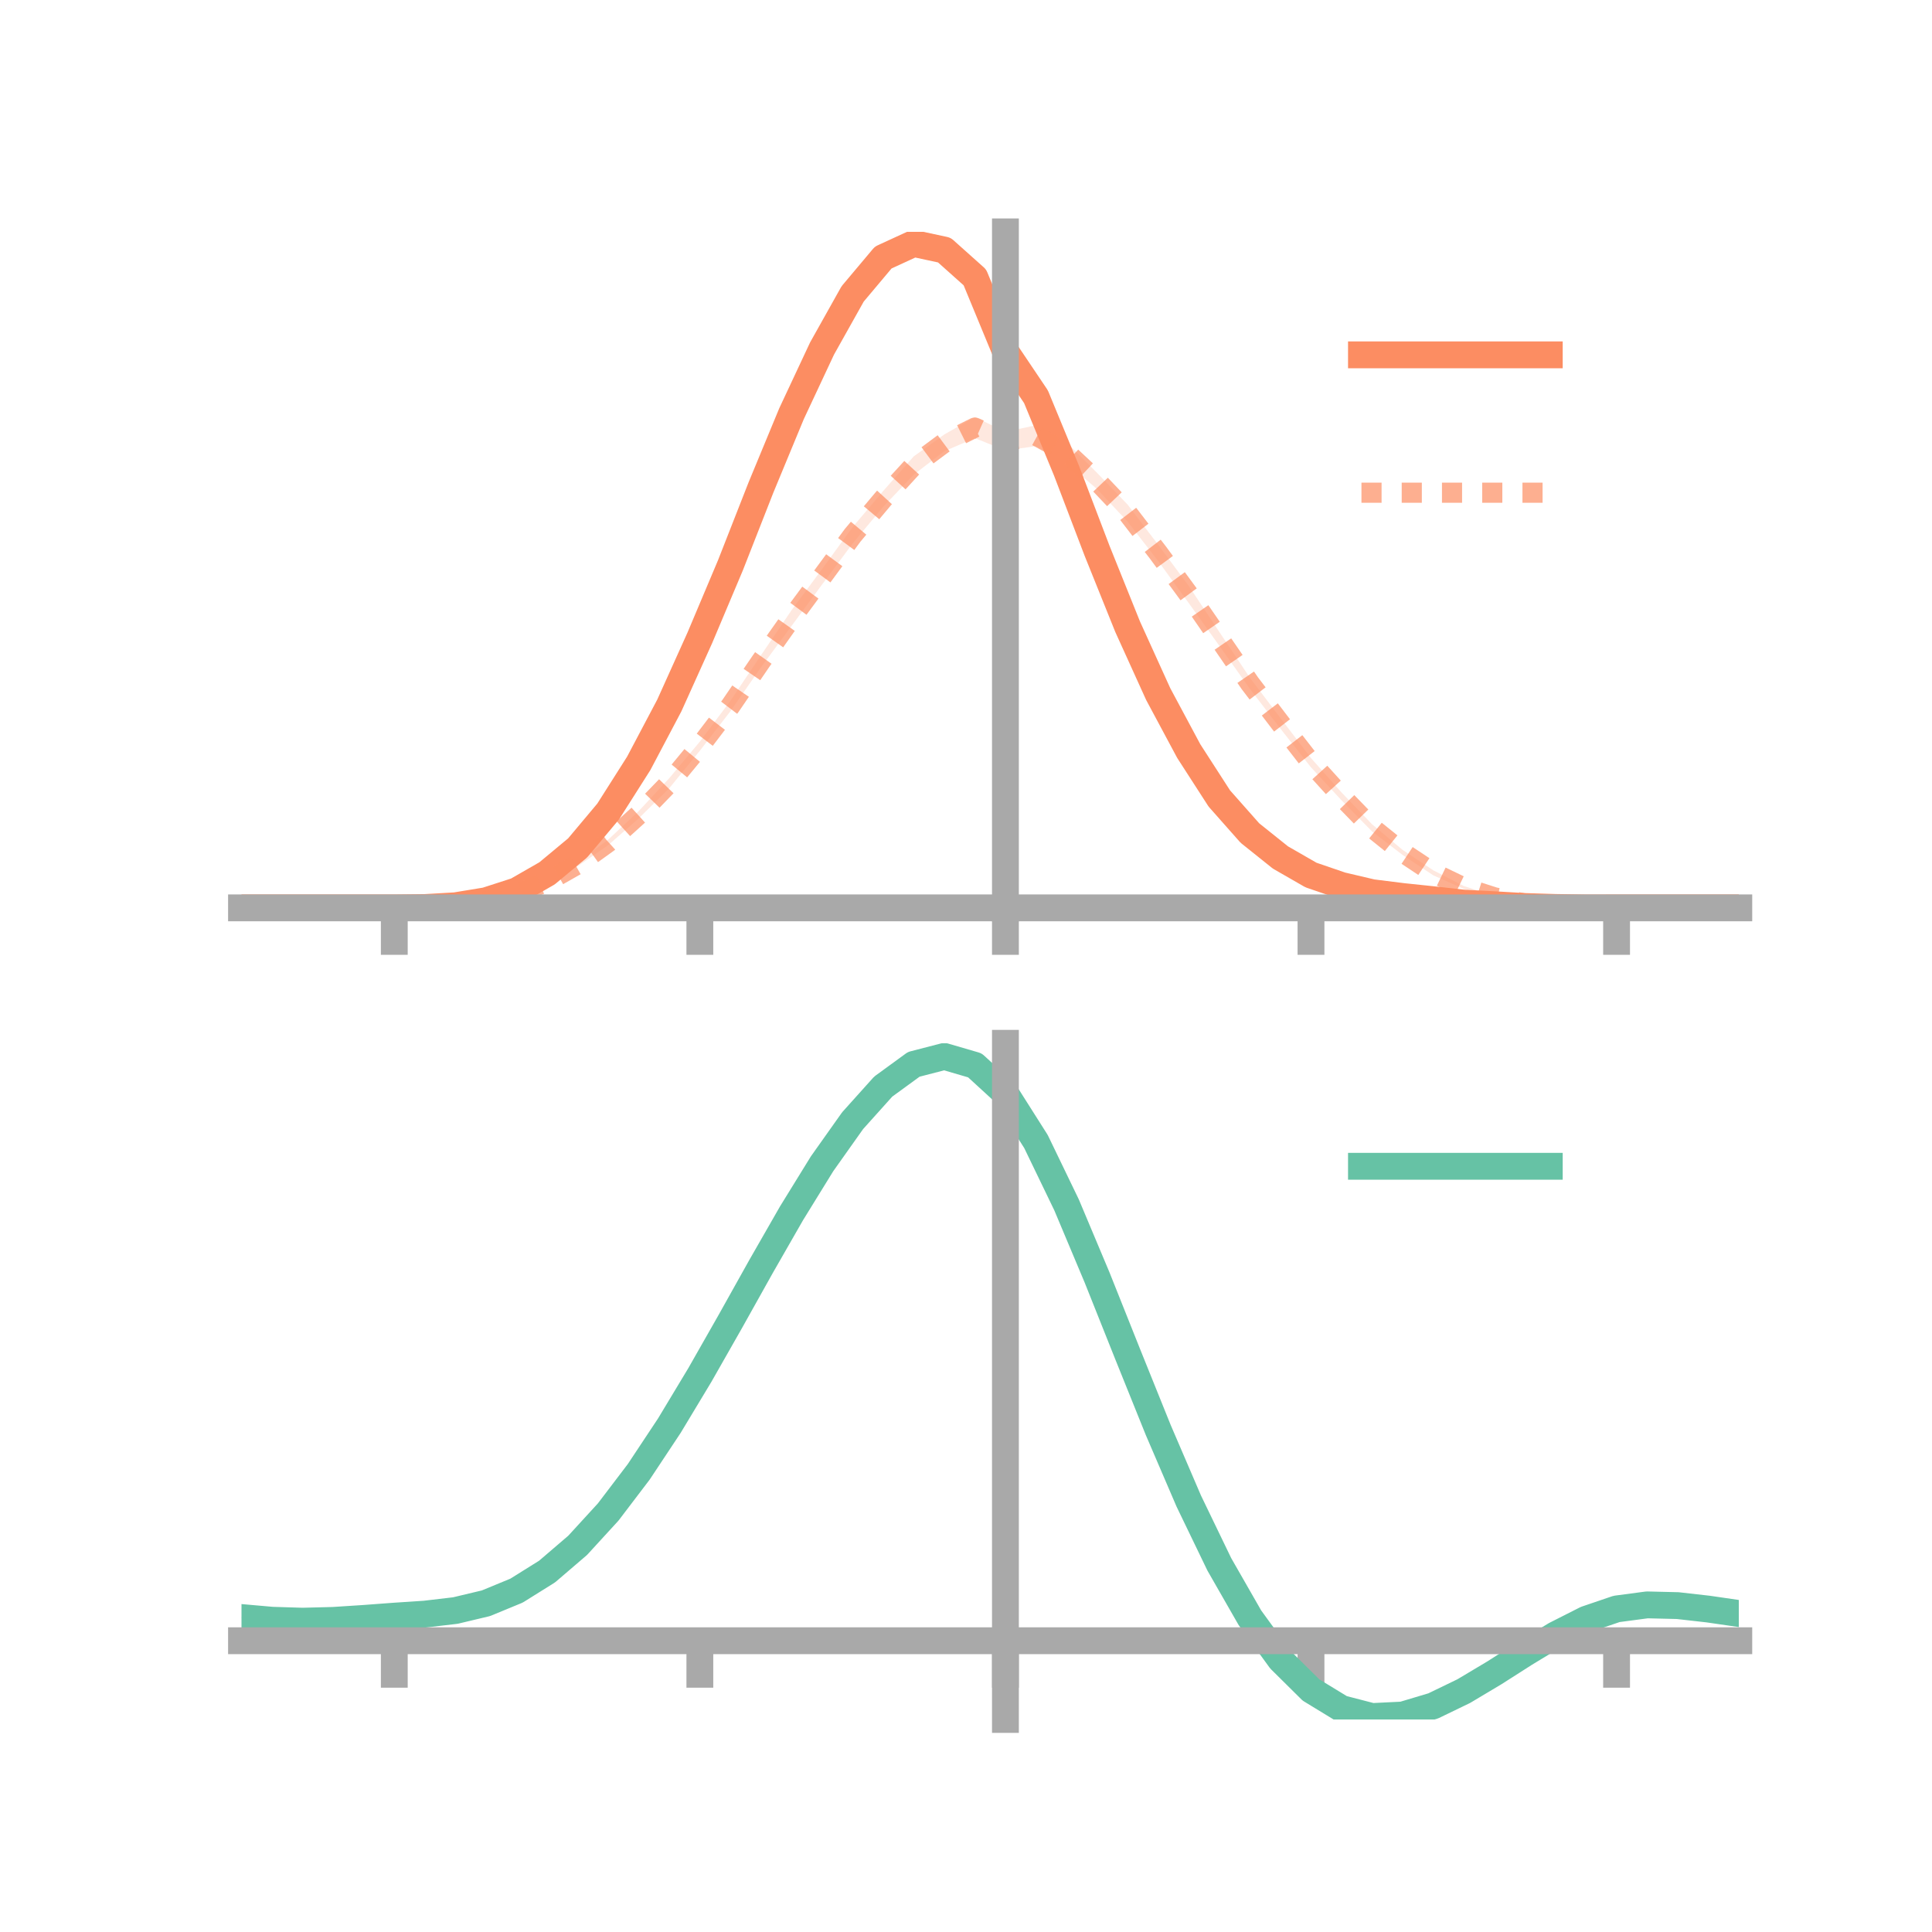 <?xml version="1.0" encoding="utf-8" standalone="no"?>
<!DOCTYPE svg PUBLIC "-//W3C//DTD SVG 1.1//EN"
  "http://www.w3.org/Graphics/SVG/1.1/DTD/svg11.dtd">
<!-- Created with matplotlib (https://matplotlib.org/) -->
<svg height="144pt" version="1.1" viewBox="0 0 144 144" width="144pt" xmlns="http://www.w3.org/2000/svg" xmlns:xlink="http://www.w3.org/1999/xlink">
 <defs>
  <style type="text/css">*{stroke-linecap:butt;stroke-linejoin:round;}</style>
 </defs>
 <g id="figure_1">
  <g id="patch_1">
   <path d="M 0 144 
L 144 144 
L 144 0 
L 0 0 
z
" style="fill:none;"/>
  </g>
  <g id="axes_1">
   <g id="patch_2">
    <path d="M 18 67.68 
L 129.6 67.68 
L 129.6 17.28 
L 18 17.28 
z
" style="fill:none;"/>
   </g>
   <g id="PolyCollection_1">
    <path clip-path="url(#pa2edd5d792)" d="M 18 67.667 
L 18 67.667 
L 20.278 67.667 
L 22.555 67.667 
L 24.833 67.667 
L 27.11 67.667 
L 29.388 67.667 
L 31.665 67.631 
L 33.943 67.477 
L 36.22 67.07 
L 38.498 66.315 
L 40.776 64.962 
L 43.053 63.036 
L 45.331 60.202 
L 47.608 56.6 
L 49.886 52.181 
L 52.163 47.162 
L 54.441 41.569 
L 56.718 35.735 
L 58.996 30.135 
L 61.273 25.253 
L 63.551 20.947 
L 65.829 18.315 
L 68.106 17.28 
L 70.384 17.647 
L 72.661 19.76 
L 74.939 25.443 
L 77.216 28.783 
L 79.494 34.265 
L 81.771 40.226 
L 84.049 46.043 
L 86.327 51.182 
L 88.604 55.355 
L 90.882 59.035 
L 93.159 61.632 
L 95.437 63.505 
L 97.714 64.9 
L 99.992 65.69 
L 102.269 66.331 
L 104.547 66.619 
L 106.824 66.915 
L 109.102 67.195 
L 111.38 67.353 
L 113.657 67.514 
L 115.935 67.605 
L 118.212 67.661 
L 120.49 67.667 
L 122.767 67.667 
L 125.045 67.667 
L 127.322 67.667 
L 129.6 67.667 
L 129.6 67.667 
L 129.6 67.667 
L 127.322 67.667 
L 125.045 67.667 
L 122.767 67.667 
L 120.49 67.667 
L 118.212 67.68 
L 115.935 67.668 
L 113.657 67.616 
L 111.38 67.513 
L 109.102 67.434 
L 106.824 67.203 
L 104.547 67.021 
L 102.269 66.739 
L 99.992 66.31 
L 97.714 65.541 
L 95.437 64.319 
L 93.159 62.543 
L 90.882 59.995 
L 88.604 56.613 
L 86.327 52.288 
L 84.049 47.39 
L 81.771 41.887 
L 79.494 35.911 
L 77.216 30.358 
L 74.939 26.929 
L 72.661 21.587 
L 70.384 19.629 
L 68.106 19.016 
L 65.829 20.078 
L 63.551 22.867 
L 61.273 26.691 
L 58.996 31.532 
L 56.718 36.934 
L 54.441 42.704 
L 52.163 47.908 
L 49.886 52.987 
L 47.608 57.191 
L 45.331 60.763 
L 43.053 63.363 
L 40.776 65.225 
L 38.498 66.485 
L 36.22 67.203 
L 33.943 67.545 
L 31.665 67.653 
L 29.388 67.667 
L 27.11 67.667 
L 24.833 67.667 
L 22.555 67.667 
L 20.278 67.667 
L 18 67.667 
z
" style="fill:#fc8d62;fill-opacity:0.2;"/>
   </g>
   <g id="PolyCollection_2">
    <path clip-path="url(#pa2edd5d792)" d="M 18 67.667 
L 18 67.667 
L 20.278 67.667 
L 22.555 67.667 
L 24.833 67.667 
L 27.11 67.667 
L 29.388 67.667 
L 31.665 67.636 
L 33.943 67.481 
L 36.22 67.135 
L 38.498 66.554 
L 40.776 65.591 
L 43.053 64.283 
L 45.331 62.582 
L 47.608 60.452 
L 49.886 57.997 
L 52.163 55.277 
L 54.441 52.232 
L 56.718 48.841 
L 58.996 45.482 
L 61.273 42.412 
L 63.551 39.287 
L 65.829 36.593 
L 68.106 34.015 
L 70.384 32.38 
L 72.661 31.086 
L 74.939 32.184 
L 77.216 31.698 
L 79.494 32.961 
L 81.771 35.247 
L 84.049 37.613 
L 86.327 40.605 
L 88.604 43.673 
L 90.882 47.1 
L 93.159 50.516 
L 95.437 53.517 
L 97.714 56.503 
L 99.992 59.068 
L 102.269 61.44 
L 104.547 63.35 
L 106.824 64.865 
L 109.102 66.038 
L 111.38 66.779 
L 113.657 67.291 
L 115.935 67.561 
L 118.212 67.651 
L 120.49 67.667 
L 122.767 67.667 
L 125.045 67.667 
L 127.322 67.667 
L 129.6 67.667 
L 129.6 67.667 
L 129.6 67.667 
L 127.322 67.667 
L 125.045 67.667 
L 122.767 67.667 
L 120.49 67.667 
L 118.212 67.672 
L 115.935 67.62 
L 113.657 67.419 
L 111.38 66.98 
L 109.102 66.256 
L 106.824 65.24 
L 104.547 63.727 
L 102.269 61.975 
L 99.992 59.654 
L 97.714 57.194 
L 95.437 54.312 
L 93.159 51.343 
L 90.882 48.134 
L 88.604 44.952 
L 86.327 41.822 
L 84.049 38.887 
L 81.771 36.459 
L 79.494 34.489 
L 77.216 33.251 
L 74.939 33.577 
L 72.661 32.654 
L 70.384 33.632 
L 68.106 35.377 
L 65.829 37.773 
L 63.551 40.51 
L 61.273 43.566 
L 58.996 46.657 
L 56.718 49.737 
L 54.441 53.012 
L 52.163 55.954 
L 49.886 58.748 
L 47.608 60.997 
L 45.331 62.993 
L 43.053 64.57 
L 40.776 65.844 
L 38.498 66.739 
L 36.22 67.261 
L 33.943 67.548 
L 31.665 67.658 
L 29.388 67.667 
L 27.11 67.667 
L 24.833 67.667 
L 22.555 67.667 
L 20.278 67.667 
L 18 67.667 
z
" style="fill:#fc8d62;fill-opacity:0.2;"/>
   </g>
   <g id="matplotlib.axis_1">
    <g id="xtick_1">
     <g id="line2d_1">
      <defs>
       <path d="M 0 0 
L 0 3.5 
" id="mccf8f3c90e" style="stroke:#a9a9a9;stroke-width:2;"/>
      </defs>
      <g>
       <use style="fill:#a9a9a9;stroke:#a9a9a9;stroke-width:2;" x="29.388" xlink:href="#mccf8f3c90e" y="67.667"/>
      </g>
     </g>
    </g>
    <g id="xtick_2">
     <g id="line2d_2">
      <g>
       <use style="fill:#a9a9a9;stroke:#a9a9a9;stroke-width:2;" x="52.163" xlink:href="#mccf8f3c90e" y="67.667"/>
      </g>
     </g>
    </g>
    <g id="xtick_3">
     <g id="line2d_3">
      <g>
       <use style="fill:#a9a9a9;stroke:#a9a9a9;stroke-width:2;" x="74.939" xlink:href="#mccf8f3c90e" y="67.667"/>
      </g>
     </g>
    </g>
    <g id="xtick_4">
     <g id="line2d_4">
      <g>
       <use style="fill:#a9a9a9;stroke:#a9a9a9;stroke-width:2;" x="97.714" xlink:href="#mccf8f3c90e" y="67.667"/>
      </g>
     </g>
    </g>
    <g id="xtick_5">
     <g id="line2d_5">
      <g>
       <use style="fill:#a9a9a9;stroke:#a9a9a9;stroke-width:2;" x="120.49" xlink:href="#mccf8f3c90e" y="67.667"/>
      </g>
     </g>
    </g>
   </g>
   <g id="matplotlib.axis_2"/>
   <g id="line2d_6">
    <path clip-path="url(#pa2edd5d792)" d="M 18 67.667 
L 20.278 67.667 
L 22.555 67.667 
L 24.833 67.667 
L 27.11 67.667 
L 29.388 67.667 
L 31.665 67.642 
L 33.943 67.511 
L 36.22 67.136 
L 38.498 66.4 
L 40.776 65.093 
L 43.053 63.199 
L 45.331 60.483 
L 47.608 56.896 
L 49.886 52.584 
L 52.163 47.535 
L 54.441 42.137 
L 56.718 36.334 
L 58.996 30.834 
L 61.273 25.972 
L 63.551 21.907 
L 65.829 19.196 
L 68.106 18.148 
L 70.384 18.638 
L 72.661 20.673 
L 74.939 26.186 
L 77.216 29.57 
L 79.494 35.088 
L 81.771 41.056 
L 84.049 46.716 
L 86.327 51.735 
L 88.604 55.984 
L 90.882 59.515 
L 93.159 62.088 
L 95.437 63.912 
L 97.714 65.22 
L 99.992 66 
L 102.269 66.535 
L 104.547 66.82 
L 106.824 67.059 
L 109.102 67.314 
L 111.38 67.433 
L 113.657 67.565 
L 115.935 67.636 
L 118.212 67.67 
L 120.49 67.667 
L 122.767 67.667 
L 125.045 67.667 
L 127.322 67.667 
L 129.6 67.667 
" style="fill:none;stroke:#fc8d62;stroke-linecap:square;stroke-width:2;"/>
   </g>
   <g id="line2d_7">
    <path clip-path="url(#pa2edd5d792)" d="M 18 67.667 
L 20.278 67.667 
L 22.555 67.667 
L 24.833 67.667 
L 27.11 67.667 
L 29.388 67.667 
L 31.665 67.647 
L 33.943 67.514 
L 36.22 67.198 
L 38.498 66.646 
L 40.776 65.717 
L 43.053 64.426 
L 45.331 62.788 
L 47.608 60.725 
L 49.886 58.372 
L 52.163 55.616 
L 54.441 52.622 
L 56.718 49.289 
L 58.996 46.069 
L 61.273 42.989 
L 63.551 39.898 
L 65.829 37.183 
L 68.106 34.696 
L 70.384 33.006 
L 72.661 31.87 
L 74.939 32.881 
L 77.216 32.474 
L 79.494 33.725 
L 81.771 35.853 
L 84.049 38.25 
L 86.327 41.213 
L 88.604 44.312 
L 90.882 47.617 
L 93.159 50.93 
L 95.437 53.914 
L 97.714 56.849 
L 99.992 59.361 
L 102.269 61.707 
L 104.547 63.539 
L 106.824 65.052 
L 109.102 66.147 
L 111.38 66.88 
L 113.657 67.355 
L 115.935 67.59 
L 118.212 67.662 
L 120.49 67.667 
L 122.767 67.667 
L 125.045 67.667 
L 127.322 67.667 
L 129.6 67.667 
" style="fill:none;stroke:#fc8d62;stroke-dasharray:1.5,1.5;stroke-dashoffset:0;stroke-opacity:0.7;stroke-width:1.5;"/>
   </g>
   <g id="patch_3">
    <path d="M 74.939 67.68 
L 74.939 17.28 
" style="fill:none;stroke:#a9a9a9;stroke-linecap:square;stroke-linejoin:miter;stroke-width:2;"/>
   </g>
   <g id="patch_4">
    <path d="M 129.6 67.68 
L 129.6 17.28 
" style="fill:none;"/>
   </g>
   <g id="patch_5">
    <path d="M 18 67.667 
L 129.6 67.667 
" style="fill:none;stroke:#a9a9a9;stroke-linecap:square;stroke-linejoin:miter;stroke-width:2;"/>
   </g>
   <g id="patch_6">
    <path d="M 18 17.28 
L 129.6 17.28 
" style="fill:none;"/>
   </g>
   <g id="legend_1">
    <g id="line2d_8">
     <path d="M 101.475 26.449 
L 115.475 26.449 
" style="fill:none;stroke:#fc8d62;stroke-linecap:square;stroke-width:2;"/>
    </g>
    <g id="line2d_9"/>
    <g id="text_1">
     <!--   -->
     <g transform="translate(121.075 28.899)scale(0.07 -0.07)">
      <defs>
       <path id="DejaVuSans-32"/>
      </defs>
      <use xlink:href="#DejaVuSans-32"/>
     </g>
    </g>
    <g id="line2d_10">
     <path d="M 101.475 36.724 
L 115.475 36.724 
" style="fill:none;stroke:#fc8d62;stroke-dasharray:1.5,1.5;stroke-dashoffset:0;stroke-opacity:0.7;stroke-width:1.5;"/>
    </g>
    <g id="line2d_11"/>
    <g id="text_2">
     <!--   -->
     <g transform="translate(121.075 39.174)scale(0.07 -0.07)">
      <use xlink:href="#DejaVuSans-32"/>
     </g>
    </g>
   </g>
  </g>
  <g id="axes_2">
   <g id="patch_7">
    <path d="M 18 128.16 
L 129.6 128.16 
L 129.6 77.76 
L 18 77.76 
z
" style="fill:none;"/>
   </g>
   <g id="PolyCollection_3">
    <path clip-path="url(#p11e205a634)" d="M 18 120.601 
L 18 120.523 
L 20.278 120.733 
L 22.555 120.803 
L 24.833 120.738 
L 27.11 120.581 
L 29.388 120.403 
L 31.665 120.247 
L 33.943 119.974 
L 36.22 119.425 
L 38.498 118.473 
L 40.776 117.026 
L 43.053 115.034 
L 45.331 112.49 
L 47.608 109.423 
L 49.886 105.902 
L 52.163 102.027 
L 54.441 97.927 
L 56.718 93.757 
L 58.996 89.69 
L 61.273 85.918 
L 63.551 82.637 
L 65.829 80.05 
L 68.106 78.36 
L 70.384 77.76 
L 72.661 78.438 
L 74.939 80.56 
L 77.216 84.207 
L 79.494 88.999 
L 81.771 94.5 
L 84.049 100.302 
L 86.327 106.047 
L 88.604 111.437 
L 90.882 116.236 
L 93.159 120.275 
L 95.437 123.452 
L 97.714 125.729 
L 99.992 127.128 
L 102.269 127.72 
L 104.547 127.614 
L 106.824 126.945 
L 109.102 125.863 
L 111.38 124.528 
L 113.657 123.103 
L 115.935 121.745 
L 118.212 120.607 
L 120.49 119.839 
L 122.767 119.539 
L 125.045 119.599 
L 127.322 119.867 
L 129.6 120.21 
L 129.6 120.314 
L 129.6 120.314 
L 127.322 119.995 
L 125.045 119.746 
L 122.767 119.696 
L 120.49 120.001 
L 118.212 120.782 
L 115.935 121.952 
L 113.657 123.36 
L 111.38 124.842 
L 109.102 126.228 
L 106.824 127.349 
L 104.547 128.043 
L 102.269 128.16 
L 99.992 127.575 
L 97.714 126.194 
L 95.437 123.964 
L 93.159 120.875 
L 90.882 116.964 
L 88.604 112.325 
L 86.327 107.115 
L 84.049 101.557 
L 81.771 95.938 
L 79.494 90.606 
L 77.216 85.958 
L 74.939 82.423 
L 72.661 80.371 
L 70.384 79.719 
L 68.106 80.301 
L 65.829 81.93 
L 63.551 84.416 
L 61.273 87.562 
L 58.996 91.173 
L 56.718 95.057 
L 54.441 99.035 
L 52.163 102.941 
L 49.886 106.63 
L 47.608 109.981 
L 45.331 112.902 
L 43.053 115.331 
L 40.776 117.242 
L 38.498 118.641 
L 36.22 119.57 
L 33.943 120.106 
L 31.665 120.369 
L 29.388 120.513 
L 27.11 120.675 
L 24.833 120.813 
L 22.555 120.863 
L 20.278 120.793 
L 18 120.601 
z
" style="fill:#66c2a5;fill-opacity:0.2;"/>
   </g>
   <g id="matplotlib.axis_3">
    <g id="xtick_6">
     <g id="line2d_12">
      <g>
       <use style="fill:#a9a9a9;stroke:#a9a9a9;stroke-width:2;" x="29.388" xlink:href="#mccf8f3c90e" y="122.289"/>
      </g>
     </g>
    </g>
    <g id="xtick_7">
     <g id="line2d_13">
      <g>
       <use style="fill:#a9a9a9;stroke:#a9a9a9;stroke-width:2;" x="52.163" xlink:href="#mccf8f3c90e" y="122.289"/>
      </g>
     </g>
    </g>
    <g id="xtick_8">
     <g id="line2d_14">
      <g>
       <use style="fill:#a9a9a9;stroke:#a9a9a9;stroke-width:2;" x="74.939" xlink:href="#mccf8f3c90e" y="122.289"/>
      </g>
     </g>
    </g>
    <g id="xtick_9">
     <g id="line2d_15">
      <g>
       <use style="fill:#a9a9a9;stroke:#a9a9a9;stroke-width:2;" x="97.714" xlink:href="#mccf8f3c90e" y="122.289"/>
      </g>
     </g>
    </g>
    <g id="xtick_10">
     <g id="line2d_16">
      <g>
       <use style="fill:#a9a9a9;stroke:#a9a9a9;stroke-width:2;" x="120.49" xlink:href="#mccf8f3c90e" y="122.289"/>
      </g>
     </g>
    </g>
   </g>
   <g id="matplotlib.axis_4"/>
   <g id="line2d_17">
    <path clip-path="url(#p11e205a634)" d="M 18 120.562 
L 20.278 120.763 
L 22.555 120.833 
L 24.833 120.775 
L 27.11 120.628 
L 29.388 120.458 
L 31.665 120.308 
L 33.943 120.04 
L 36.22 119.497 
L 38.498 118.557 
L 40.776 117.134 
L 43.053 115.183 
L 45.331 112.696 
L 47.608 109.702 
L 49.886 106.266 
L 52.163 102.484 
L 54.441 98.481 
L 56.718 94.407 
L 58.996 90.432 
L 61.273 86.74 
L 63.551 83.526 
L 65.829 80.99 
L 68.106 79.33 
L 70.384 78.74 
L 72.661 79.404 
L 74.939 81.492 
L 77.216 85.083 
L 79.494 89.802 
L 81.771 95.219 
L 84.049 100.929 
L 86.327 106.581 
L 88.604 111.881 
L 90.882 116.6 
L 93.159 120.575 
L 95.437 123.708 
L 97.714 125.962 
L 99.992 127.351 
L 102.269 127.94 
L 104.547 127.828 
L 106.824 127.147 
L 109.102 126.045 
L 111.38 124.685 
L 113.657 123.232 
L 115.935 121.849 
L 118.212 120.695 
L 120.49 119.92 
L 122.767 119.618 
L 125.045 119.673 
L 127.322 119.931 
L 129.6 120.262 
" style="fill:none;stroke:#66c2a5;stroke-linecap:square;stroke-width:2;"/>
   </g>
   <g id="patch_8">
    <path d="M 74.939 128.16 
L 74.939 77.76 
" style="fill:none;stroke:#a9a9a9;stroke-linecap:square;stroke-linejoin:miter;stroke-width:2;"/>
   </g>
   <g id="patch_9">
    <path d="M 129.6 128.16 
L 129.6 77.76 
" style="fill:none;"/>
   </g>
   <g id="patch_10">
    <path d="M 18 122.289 
L 129.6 122.289 
" style="fill:none;stroke:#a9a9a9;stroke-linecap:square;stroke-linejoin:miter;stroke-width:2;"/>
   </g>
   <g id="patch_11">
    <path d="M 18 77.76 
L 129.6 77.76 
" style="fill:none;"/>
   </g>
   <g id="legend_2">
    <g id="line2d_18">
     <path d="M 101.475 86.929 
L 115.475 86.929 
" style="fill:none;stroke:#66c2a5;stroke-linecap:square;stroke-width:2;"/>
    </g>
    <g id="line2d_19"/>
    <g id="text_3">
     <!--   -->
     <g transform="translate(121.075 89.379)scale(0.07 -0.07)">
      <use xlink:href="#DejaVuSans-32"/>
     </g>
    </g>
   </g>
  </g>
 </g>
 <defs>
  <clipPath id="pa2edd5d792">
   <rect height="50.4" width="111.6" x="18" y="17.28"/>
  </clipPath>
  <clipPath id="p11e205a634">
   <rect height="50.4" width="111.6" x="18" y="77.76"/>
  </clipPath>
 </defs>
</svg>

